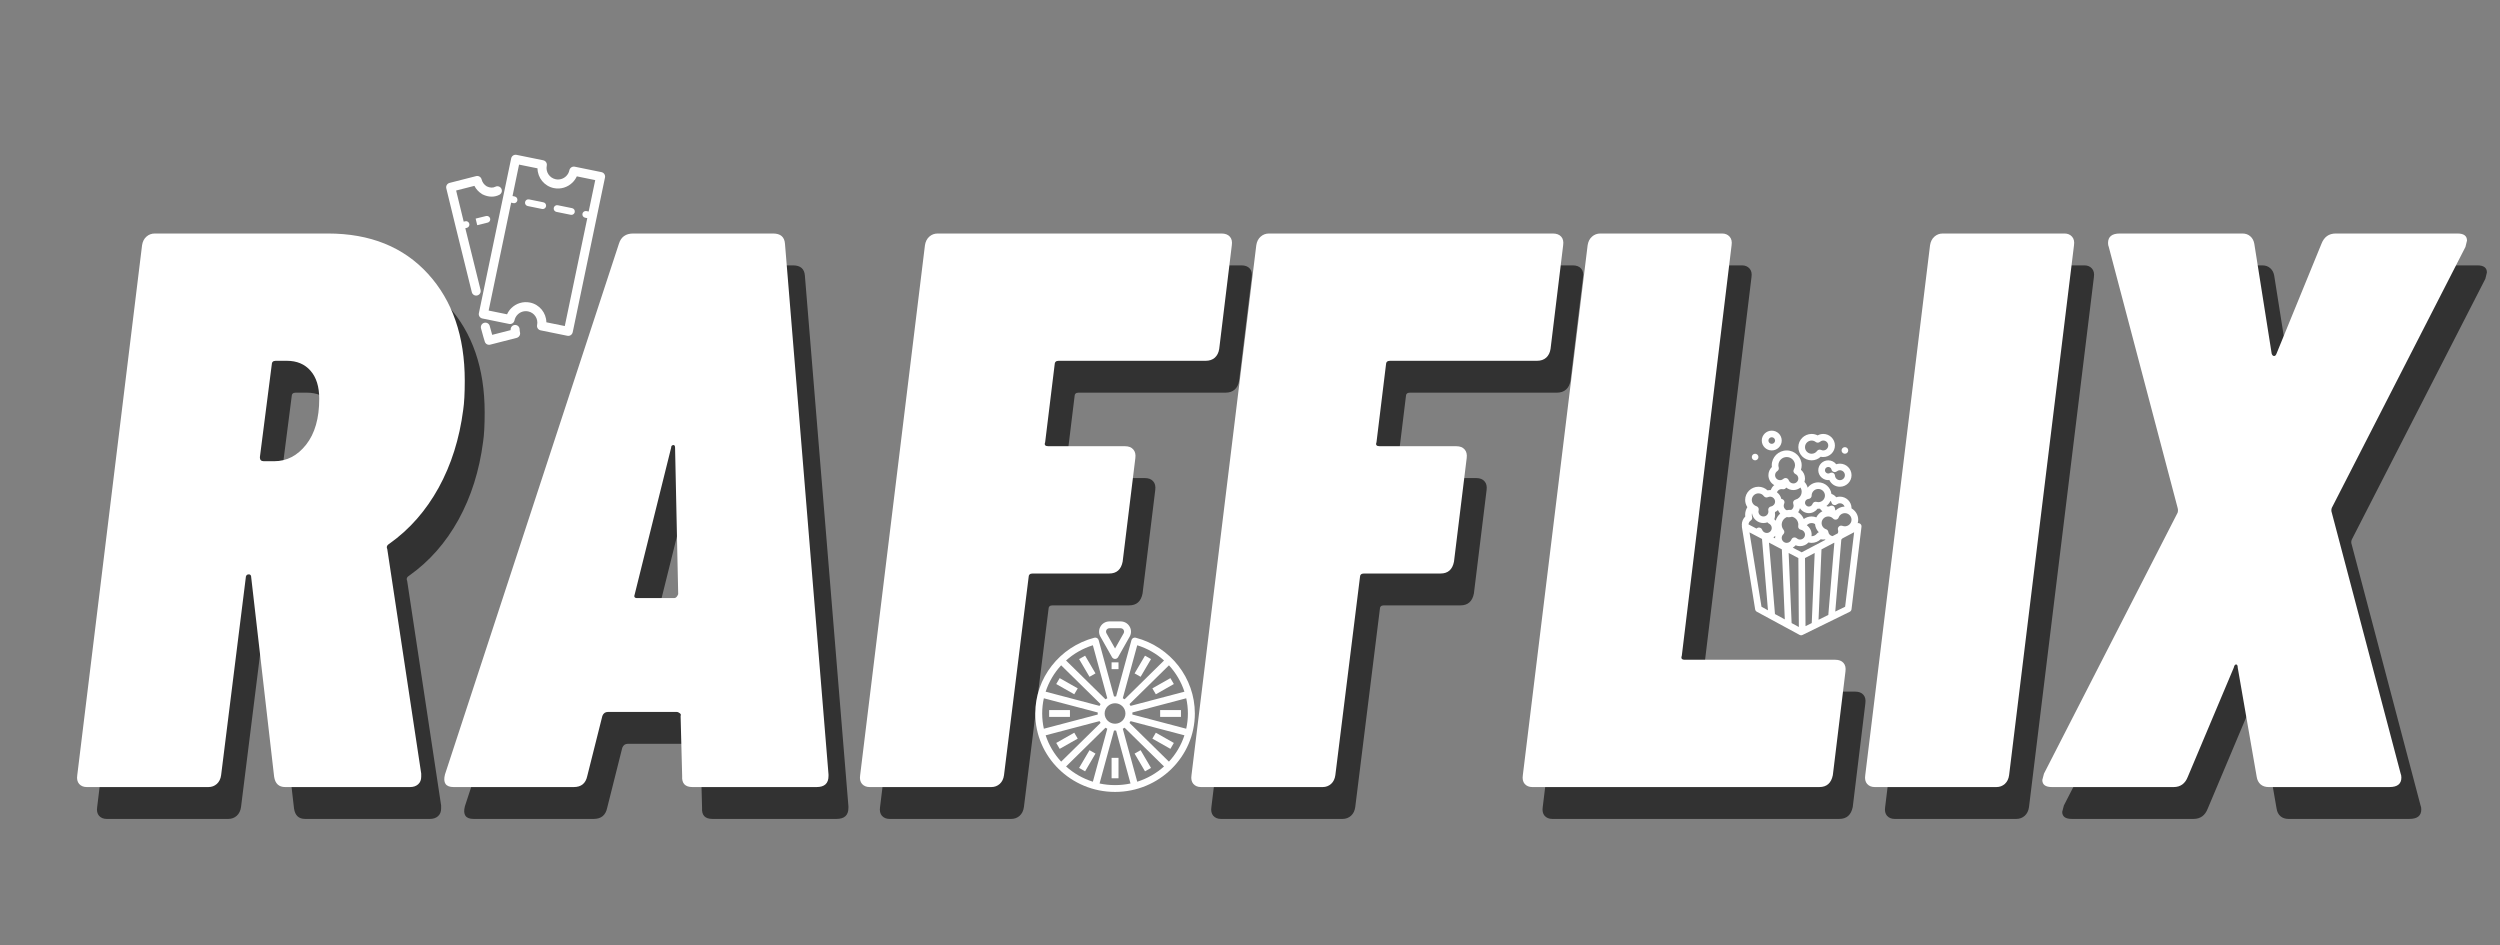 <svg xmlns="http://www.w3.org/2000/svg" xmlns:xlink="http://www.w3.org/1999/xlink" width="500" zoomAndPan="magnify" viewBox="0 0 375 141.75" height="189" preserveAspectRatio="xMidYMid meet" version="1.0"><rect x="0" y="0" width="375" height="141.75" fill="#808080" stroke="none"/><defs><g/><clipPath id="ed325fd42b"><path d="M 261.266 67 L 279.234 67 L 279.234 95.293 L 261.266 95.293 Z M 261.266 67 " clip-rule="nonzero"/></clipPath><clipPath id="1b9d860dd5"><path d="M 264 64.598 L 268 64.598 L 268 68 L 264 68 Z M 264 64.598 " clip-rule="nonzero"/></clipPath><clipPath id="2f3761b900"><path d="M 71 23 L 91 23 L 91 51 L 71 51 Z M 71 23 " clip-rule="nonzero"/></clipPath><clipPath id="5131e7547b"><path d="M 57.906 36.703 L 79.613 14.996 L 100.258 35.645 L 78.555 57.348 Z M 57.906 36.703 " clip-rule="nonzero"/></clipPath><clipPath id="765b0683fe"><path d="M 57.906 36.703 L 79.613 14.996 L 100.258 35.645 L 78.555 57.348 Z M 57.906 36.703 " clip-rule="nonzero"/></clipPath><clipPath id="6de9d709a8"><path d="M 83 30 L 87 30 L 87 33 L 83 33 Z M 83 30 " clip-rule="nonzero"/></clipPath><clipPath id="77ebc27558"><path d="M 57.906 36.703 L 79.613 14.996 L 100.258 35.645 L 78.555 57.348 Z M 57.906 36.703 " clip-rule="nonzero"/></clipPath><clipPath id="fd10ea8316"><path d="M 57.906 36.703 L 79.613 14.996 L 100.258 35.645 L 78.555 57.348 Z M 57.906 36.703 " clip-rule="nonzero"/></clipPath><clipPath id="2fd850c146"><path d="M 78 29 L 82 29 L 82 32 L 78 32 Z M 78 29 " clip-rule="nonzero"/></clipPath><clipPath id="b9f1c39514"><path d="M 57.906 36.703 L 79.613 14.996 L 100.258 35.645 L 78.555 57.348 Z M 57.906 36.703 " clip-rule="nonzero"/></clipPath><clipPath id="97eb06cabc"><path d="M 57.906 36.703 L 79.613 14.996 L 100.258 35.645 L 78.555 57.348 Z M 57.906 36.703 " clip-rule="nonzero"/></clipPath><clipPath id="95a882f579"><path d="M 66 26 L 76 26 L 76 45 L 66 45 Z M 66 26 " clip-rule="nonzero"/></clipPath><clipPath id="f371715be7"><path d="M 57.906 36.703 L 79.613 14.996 L 100.258 35.645 L 78.555 57.348 Z M 57.906 36.703 " clip-rule="nonzero"/></clipPath><clipPath id="930d56b77f"><path d="M 57.906 36.703 L 79.613 14.996 L 100.258 35.645 L 78.555 57.348 Z M 57.906 36.703 " clip-rule="nonzero"/></clipPath><clipPath id="47e1a25dd3"><path d="M 72 48 L 79 48 L 79 52 L 72 52 Z M 72 48 " clip-rule="nonzero"/></clipPath><clipPath id="0d5fe1dcb3"><path d="M 57.906 36.703 L 79.613 14.996 L 100.258 35.645 L 78.555 57.348 Z M 57.906 36.703 " clip-rule="nonzero"/></clipPath><clipPath id="b20558349b"><path d="M 57.906 36.703 L 79.613 14.996 L 100.258 35.645 L 78.555 57.348 Z M 57.906 36.703 " clip-rule="nonzero"/></clipPath><clipPath id="182c323418"><path d="M 71 32 L 74 32 L 74 34 L 71 34 Z M 71 32 " clip-rule="nonzero"/></clipPath><clipPath id="1fad101045"><path d="M 57.906 36.703 L 79.613 14.996 L 100.258 35.645 L 78.555 57.348 Z M 57.906 36.703 " clip-rule="nonzero"/></clipPath><clipPath id="17d119a462"><path d="M 57.906 36.703 L 79.613 14.996 L 100.258 35.645 L 78.555 57.348 Z M 57.906 36.703 " clip-rule="nonzero"/></clipPath><clipPath id="fc7b04ebf2"><path d="M 164 93.211 L 170 93.211 L 170 99 L 164 99 Z M 164 93.211 " clip-rule="nonzero"/></clipPath><clipPath id="b6271d3718"><path d="M 155.277 95 L 179.234 95 L 179.234 118.664 L 155.277 118.664 Z M 155.277 95 " clip-rule="nonzero"/></clipPath><clipPath id="ef2b88caff"><path d="M 162 118 L 165 118 L 165 118.664 L 162 118.664 Z M 162 118 " clip-rule="nonzero"/></clipPath><clipPath id="542ecc87be"><path d="M 170 118 L 172 118 L 172 118.664 L 170 118.664 Z M 170 118 " clip-rule="nonzero"/></clipPath></defs><g fill="#000000" fill-opacity="0.612"><g transform="translate(13.622, 122.837)"><g><path d="M 32.141 0 C 31.191 0 30.641 -0.516 30.484 -1.547 L 27.047 -31.438 C 27.047 -31.75 26.926 -31.906 26.688 -31.906 C 26.375 -31.906 26.219 -31.707 26.219 -31.312 L 22.531 -1.781 C 22.457 -1.227 22.242 -0.789 21.891 -0.469 C 21.535 -0.156 21.117 0 20.641 0 L 2.375 0 C 1.895 0 1.516 -0.156 1.234 -0.469 C 0.961 -0.789 0.867 -1.227 0.953 -1.781 L 10.672 -81.266 C 10.754 -81.816 10.973 -82.25 11.328 -82.562 C 11.68 -82.875 12.098 -83.031 12.578 -83.031 L 38.547 -83.031 C 44.879 -83.031 49.883 -81.016 53.562 -76.984 C 57.238 -72.953 59.078 -67.613 59.078 -60.969 C 59.078 -59.07 59 -57.609 58.844 -56.578 C 58.281 -52.234 57.051 -48.336 55.156 -44.891 C 53.258 -41.453 50.812 -38.664 47.812 -36.531 C 47.414 -36.301 47.297 -36.023 47.453 -35.703 L 52.547 -2.016 L 52.547 -1.547 C 52.547 -1.066 52.391 -0.688 52.078 -0.406 C 51.766 -0.133 51.367 0 50.891 0 Z M 30.719 -63.938 C 30.32 -63.938 30.125 -63.738 30.125 -63.344 L 28.344 -49.469 C 28.344 -49.07 28.539 -48.875 28.938 -48.875 L 30.484 -48.875 C 32.379 -48.875 33.977 -49.703 35.281 -51.359 C 36.594 -53.023 37.25 -55.32 37.25 -58.25 C 37.25 -60.062 36.812 -61.461 35.938 -62.453 C 35.07 -63.441 33.891 -63.938 32.391 -63.938 Z M 30.719 -63.938 "/></g></g></g><g fill="#000000" fill-opacity="0.612"><g transform="translate(69.966, 122.837)"><g><path d="M 36.891 0 C 35.785 0 35.27 -0.551 35.344 -1.656 L 35.109 -10.672 C 35.191 -10.828 35.148 -10.961 34.984 -11.078 C 34.828 -11.203 34.672 -11.266 34.516 -11.266 L 24.203 -11.266 C 23.805 -11.266 23.531 -11.066 23.375 -10.672 L 21.109 -1.656 C 20.879 -0.551 20.207 0 19.094 0 L 1.062 0 C -0.125 0 -0.555 -0.629 -0.234 -1.891 L 25.859 -81.5 C 26.172 -82.52 26.883 -83.031 28 -83.031 L 48.984 -83.031 C 50.098 -83.031 50.691 -82.52 50.766 -81.5 L 57.297 -1.891 L 57.297 -1.656 C 57.297 -0.551 56.703 0 55.516 0 Z M 28.234 -28.938 C 28.078 -28.539 28.195 -28.344 28.594 -28.344 L 34.156 -28.344 C 34.395 -28.344 34.594 -28.539 34.75 -28.938 L 34.281 -50.891 C 34.281 -51.203 34.18 -51.336 33.984 -51.297 C 33.785 -51.266 33.688 -51.129 33.688 -50.891 Z M 28.234 -28.938 "/></g></g></g><g fill="#000000" fill-opacity="0.612"><g transform="translate(131.055, 122.837)"><g><path d="M 54.812 -65.719 C 54.727 -65.164 54.508 -64.727 54.156 -64.406 C 53.801 -64.094 53.344 -63.938 52.781 -63.938 L 30.719 -63.938 C 30.32 -63.938 30.125 -63.738 30.125 -63.344 L 28.703 -51.719 C 28.547 -51.32 28.707 -51.125 29.188 -51.125 L 40.688 -51.125 C 41.238 -51.125 41.648 -50.961 41.922 -50.641 C 42.203 -50.328 42.305 -49.895 42.234 -49.344 L 40.328 -33.812 C 40.098 -32.625 39.426 -32.031 38.312 -32.031 L 26.812 -32.031 C 26.414 -32.031 26.219 -31.832 26.219 -31.438 L 22.531 -1.781 C 22.457 -1.227 22.242 -0.789 21.891 -0.469 C 21.535 -0.156 21.117 0 20.641 0 L 2.375 0 C 1.895 0 1.516 -0.156 1.234 -0.469 C 0.961 -0.789 0.867 -1.227 0.953 -1.781 L 10.672 -81.266 C 10.754 -81.816 10.973 -82.25 11.328 -82.562 C 11.68 -82.875 12.098 -83.031 12.578 -83.031 L 55.156 -83.031 C 55.707 -83.031 56.125 -82.875 56.406 -82.562 C 56.688 -82.25 56.785 -81.816 56.703 -81.266 Z M 54.812 -65.719 "/></g></g></g><g fill="#000000" fill-opacity="0.612"><g transform="translate(180.756, 122.837)"><g><path d="M 54.812 -65.719 C 54.727 -65.164 54.508 -64.727 54.156 -64.406 C 53.801 -64.094 53.344 -63.938 52.781 -63.938 L 30.719 -63.938 C 30.32 -63.938 30.125 -63.738 30.125 -63.344 L 28.703 -51.719 C 28.547 -51.32 28.707 -51.125 29.188 -51.125 L 40.688 -51.125 C 41.238 -51.125 41.648 -50.961 41.922 -50.641 C 42.203 -50.328 42.305 -49.895 42.234 -49.344 L 40.328 -33.812 C 40.098 -32.625 39.426 -32.031 38.312 -32.031 L 26.812 -32.031 C 26.414 -32.031 26.219 -31.832 26.219 -31.438 L 22.531 -1.781 C 22.457 -1.227 22.242 -0.789 21.891 -0.469 C 21.535 -0.156 21.117 0 20.641 0 L 2.375 0 C 1.895 0 1.516 -0.156 1.234 -0.469 C 0.961 -0.789 0.867 -1.227 0.953 -1.781 L 10.672 -81.266 C 10.754 -81.816 10.973 -82.25 11.328 -82.562 C 11.68 -82.875 12.098 -83.031 12.578 -83.031 L 55.156 -83.031 C 55.707 -83.031 56.125 -82.875 56.406 -82.562 C 56.688 -82.25 56.785 -81.816 56.703 -81.266 Z M 54.812 -65.719 "/></g></g></g><g fill="#000000" fill-opacity="0.612"><g transform="translate(230.457, 122.837)"><g><path d="M 2.375 0 C 1.895 0 1.516 -0.156 1.234 -0.469 C 0.961 -0.789 0.867 -1.227 0.953 -1.781 L 10.672 -81.266 C 10.754 -81.816 10.973 -82.25 11.328 -82.562 C 11.68 -82.875 12.098 -83.031 12.578 -83.031 L 30.844 -83.031 C 31.312 -83.031 31.688 -82.875 31.969 -82.562 C 32.25 -82.25 32.348 -81.816 32.266 -81.266 L 24.797 -19.688 C 24.641 -19.289 24.797 -19.094 25.266 -19.094 L 47.812 -19.094 C 48.363 -19.094 48.773 -18.938 49.047 -18.625 C 49.328 -18.312 49.426 -17.875 49.344 -17.312 L 47.453 -1.781 C 47.211 -0.594 46.539 0 45.438 0 Z M 2.375 0 "/></g></g></g><g fill="#000000" fill-opacity="0.612"><g transform="translate(281.819, 122.837)"><g><path d="M 2.375 0 C 1.895 0 1.516 -0.156 1.234 -0.469 C 0.961 -0.789 0.867 -1.227 0.953 -1.781 L 10.672 -81.266 C 10.754 -81.816 10.973 -82.25 11.328 -82.562 C 11.68 -82.875 12.098 -83.031 12.578 -83.031 L 30.844 -83.031 C 31.312 -83.031 31.688 -82.875 31.969 -82.562 C 32.25 -82.25 32.348 -81.816 32.266 -81.266 L 22.531 -1.781 C 22.457 -1.227 22.242 -0.789 21.891 -0.469 C 21.535 -0.156 21.117 0 20.641 0 Z M 2.375 0 "/></g></g></g><g fill="#000000" fill-opacity="0.612"><g transform="translate(309.458, 122.837)"><g><path d="M 1.312 0 C 0.352 0 -0.125 -0.352 -0.125 -1.062 L 0.125 -2.016 L 20.172 -41.156 C 20.242 -41.395 20.242 -41.633 20.172 -41.875 L 9.844 -81.016 C 9.77 -81.18 9.734 -81.379 9.734 -81.609 C 9.734 -82.555 10.32 -83.031 11.5 -83.031 L 29.891 -83.031 C 30.367 -83.031 30.766 -82.891 31.078 -82.609 C 31.391 -82.336 31.586 -81.969 31.672 -81.5 L 34.281 -65 C 34.363 -64.77 34.484 -64.656 34.641 -64.656 C 34.797 -64.656 34.914 -64.77 35 -65 L 41.75 -81.5 C 42.145 -82.52 42.859 -83.031 43.891 -83.031 L 62.156 -83.031 C 63.102 -83.031 63.578 -82.676 63.578 -81.969 L 63.344 -81.016 L 43.297 -41.875 C 43.211 -41.633 43.211 -41.395 43.297 -41.156 L 53.625 -2.016 C 53.695 -1.859 53.734 -1.66 53.734 -1.422 C 53.734 -0.473 53.141 0 51.953 0 L 33.812 0 C 33.332 0 32.93 -0.133 32.609 -0.406 C 32.297 -0.688 32.102 -1.066 32.031 -1.547 L 29.188 -17.906 C 29.188 -18.227 29.102 -18.391 28.938 -18.391 C 28.781 -18.391 28.664 -18.227 28.594 -17.906 L 21.703 -1.547 C 21.305 -0.516 20.598 0 19.578 0 Z M 1.312 0 "/></g></g></g><g fill="#ffffff" fill-opacity="1"><g transform="translate(10.636, 118.058)"><g><path d="M 32.141 0 C 31.191 0 30.641 -0.516 30.484 -1.547 L 27.047 -31.438 C 27.047 -31.75 26.926 -31.906 26.688 -31.906 C 26.375 -31.906 26.219 -31.707 26.219 -31.312 L 22.531 -1.781 C 22.457 -1.227 22.242 -0.789 21.891 -0.469 C 21.535 -0.156 21.117 0 20.641 0 L 2.375 0 C 1.895 0 1.516 -0.156 1.234 -0.469 C 0.961 -0.789 0.867 -1.227 0.953 -1.781 L 10.672 -81.266 C 10.754 -81.816 10.973 -82.25 11.328 -82.562 C 11.68 -82.875 12.098 -83.031 12.578 -83.031 L 38.547 -83.031 C 44.879 -83.031 49.883 -81.016 53.562 -76.984 C 57.238 -72.953 59.078 -67.613 59.078 -60.969 C 59.078 -59.07 59 -57.609 58.844 -56.578 C 58.281 -52.234 57.051 -48.336 55.156 -44.891 C 53.258 -41.453 50.812 -38.664 47.812 -36.531 C 47.414 -36.301 47.297 -36.023 47.453 -35.703 L 52.547 -2.016 L 52.547 -1.547 C 52.547 -1.066 52.391 -0.688 52.078 -0.406 C 51.766 -0.133 51.367 0 50.891 0 Z M 30.719 -63.938 C 30.32 -63.938 30.125 -63.738 30.125 -63.344 L 28.344 -49.469 C 28.344 -49.07 28.539 -48.875 28.938 -48.875 L 30.484 -48.875 C 32.379 -48.875 33.977 -49.703 35.281 -51.359 C 36.594 -53.023 37.25 -55.32 37.25 -58.25 C 37.25 -60.062 36.812 -61.461 35.938 -62.453 C 35.07 -63.441 33.891 -63.938 32.391 -63.938 Z M 30.719 -63.938 "/></g></g></g><g fill="#ffffff" fill-opacity="1"><g transform="translate(66.98, 118.058)"><g><path d="M 36.891 0 C 35.785 0 35.27 -0.551 35.344 -1.656 L 35.109 -10.672 C 35.191 -10.828 35.148 -10.961 34.984 -11.078 C 34.828 -11.203 34.672 -11.266 34.516 -11.266 L 24.203 -11.266 C 23.805 -11.266 23.531 -11.066 23.375 -10.672 L 21.109 -1.656 C 20.879 -0.551 20.207 0 19.094 0 L 1.062 0 C -0.125 0 -0.555 -0.629 -0.234 -1.891 L 25.859 -81.5 C 26.172 -82.52 26.883 -83.031 28 -83.031 L 48.984 -83.031 C 50.098 -83.031 50.691 -82.52 50.766 -81.5 L 57.297 -1.891 L 57.297 -1.656 C 57.297 -0.551 56.703 0 55.516 0 Z M 28.234 -28.938 C 28.078 -28.539 28.195 -28.344 28.594 -28.344 L 34.156 -28.344 C 34.395 -28.344 34.594 -28.539 34.75 -28.938 L 34.281 -50.891 C 34.281 -51.203 34.18 -51.336 33.984 -51.297 C 33.785 -51.266 33.688 -51.129 33.688 -50.891 Z M 28.234 -28.938 "/></g></g></g><g fill="#ffffff" fill-opacity="1"><g transform="translate(128.069, 118.058)"><g><path d="M 54.812 -65.719 C 54.727 -65.164 54.508 -64.727 54.156 -64.406 C 53.801 -64.094 53.344 -63.938 52.781 -63.938 L 30.719 -63.938 C 30.32 -63.938 30.125 -63.738 30.125 -63.344 L 28.703 -51.719 C 28.547 -51.32 28.707 -51.125 29.188 -51.125 L 40.688 -51.125 C 41.238 -51.125 41.648 -50.961 41.922 -50.641 C 42.203 -50.328 42.305 -49.895 42.234 -49.344 L 40.328 -33.812 C 40.098 -32.625 39.426 -32.031 38.312 -32.031 L 26.812 -32.031 C 26.414 -32.031 26.219 -31.832 26.219 -31.438 L 22.531 -1.781 C 22.457 -1.227 22.242 -0.789 21.891 -0.469 C 21.535 -0.156 21.117 0 20.641 0 L 2.375 0 C 1.895 0 1.516 -0.156 1.234 -0.469 C 0.961 -0.789 0.867 -1.227 0.953 -1.781 L 10.672 -81.266 C 10.754 -81.816 10.973 -82.25 11.328 -82.562 C 11.68 -82.875 12.098 -83.031 12.578 -83.031 L 55.156 -83.031 C 55.707 -83.031 56.125 -82.875 56.406 -82.562 C 56.688 -82.25 56.785 -81.816 56.703 -81.266 Z M 54.812 -65.719 "/></g></g></g><g fill="#ffffff" fill-opacity="1"><g transform="translate(177.77, 118.058)"><g><path d="M 54.812 -65.719 C 54.727 -65.164 54.508 -64.727 54.156 -64.406 C 53.801 -64.094 53.344 -63.938 52.781 -63.938 L 30.719 -63.938 C 30.32 -63.938 30.125 -63.738 30.125 -63.344 L 28.703 -51.719 C 28.547 -51.32 28.707 -51.125 29.188 -51.125 L 40.688 -51.125 C 41.238 -51.125 41.648 -50.961 41.922 -50.641 C 42.203 -50.328 42.305 -49.895 42.234 -49.344 L 40.328 -33.812 C 40.098 -32.625 39.426 -32.031 38.312 -32.031 L 26.812 -32.031 C 26.414 -32.031 26.219 -31.832 26.219 -31.438 L 22.531 -1.781 C 22.457 -1.227 22.242 -0.789 21.891 -0.469 C 21.535 -0.156 21.117 0 20.641 0 L 2.375 0 C 1.895 0 1.516 -0.156 1.234 -0.469 C 0.961 -0.789 0.867 -1.227 0.953 -1.781 L 10.672 -81.266 C 10.754 -81.816 10.973 -82.25 11.328 -82.562 C 11.68 -82.875 12.098 -83.031 12.578 -83.031 L 55.156 -83.031 C 55.707 -83.031 56.125 -82.875 56.406 -82.562 C 56.688 -82.25 56.785 -81.816 56.703 -81.266 Z M 54.812 -65.719 "/></g></g></g><g fill="#ffffff" fill-opacity="1"><g transform="translate(227.472, 118.058)"><g><path d="M 2.375 0 C 1.895 0 1.516 -0.156 1.234 -0.469 C 0.961 -0.789 0.867 -1.227 0.953 -1.781 L 10.672 -81.266 C 10.754 -81.816 10.973 -82.25 11.328 -82.562 C 11.68 -82.875 12.098 -83.031 12.578 -83.031 L 30.844 -83.031 C 31.312 -83.031 31.688 -82.875 31.969 -82.562 C 32.25 -82.25 32.348 -81.816 32.266 -81.266 L 24.797 -19.688 C 24.641 -19.289 24.797 -19.094 25.266 -19.094 L 47.812 -19.094 C 48.363 -19.094 48.773 -18.938 49.047 -18.625 C 49.328 -18.312 49.426 -17.875 49.344 -17.312 L 47.453 -1.781 C 47.211 -0.594 46.539 0 45.438 0 Z M 2.375 0 "/></g></g></g><g fill="#ffffff" fill-opacity="1"><g transform="translate(278.834, 118.058)"><g><path d="M 2.375 0 C 1.895 0 1.516 -0.156 1.234 -0.469 C 0.961 -0.789 0.867 -1.227 0.953 -1.781 L 10.672 -81.266 C 10.754 -81.816 10.973 -82.25 11.328 -82.562 C 11.68 -82.875 12.098 -83.031 12.578 -83.031 L 30.844 -83.031 C 31.312 -83.031 31.688 -82.875 31.969 -82.562 C 32.25 -82.25 32.348 -81.816 32.266 -81.266 L 22.531 -1.781 C 22.457 -1.227 22.242 -0.789 21.891 -0.469 C 21.535 -0.156 21.117 0 20.641 0 Z M 2.375 0 "/></g></g></g><g fill="#ffffff" fill-opacity="1"><g transform="translate(306.472, 118.058)"><g><path d="M 1.312 0 C 0.352 0 -0.125 -0.352 -0.125 -1.062 L 0.125 -2.016 L 20.172 -41.156 C 20.242 -41.395 20.242 -41.633 20.172 -41.875 L 9.844 -81.016 C 9.77 -81.18 9.734 -81.379 9.734 -81.609 C 9.734 -82.555 10.32 -83.031 11.5 -83.031 L 29.891 -83.031 C 30.367 -83.031 30.766 -82.891 31.078 -82.609 C 31.391 -82.336 31.586 -81.969 31.672 -81.5 L 34.281 -65 C 34.363 -64.77 34.484 -64.656 34.641 -64.656 C 34.797 -64.656 34.914 -64.77 35 -65 L 41.75 -81.5 C 42.145 -82.52 42.859 -83.031 43.891 -83.031 L 62.156 -83.031 C 63.102 -83.031 63.578 -82.676 63.578 -81.969 L 63.344 -81.016 L 43.297 -41.875 C 43.211 -41.633 43.211 -41.395 43.297 -41.156 L 53.625 -2.016 C 53.695 -1.859 53.734 -1.66 53.734 -1.422 C 53.734 -0.473 53.141 0 51.953 0 L 33.812 0 C 33.332 0 32.93 -0.133 32.609 -0.406 C 32.297 -0.688 32.102 -1.066 32.031 -1.547 L 29.188 -17.906 C 29.188 -18.227 29.102 -18.391 28.938 -18.391 C 28.781 -18.391 28.664 -18.227 28.594 -17.906 L 21.703 -1.547 C 21.305 -0.516 20.598 0 19.578 0 Z M 1.312 0 "/></g></g></g><g clip-path="url(#ed325fd42b)"><path fill="#ffffff" d="M 276.77 91.008 L 275.289 91.734 L 276.195 80.941 C 276.254 80.883 276.312 80.82 276.367 80.758 L 278.121 79.832 Z M 274.246 92.242 L 272.781 92.965 L 273.223 82.406 L 275.102 81.418 C 275.121 81.418 275.137 81.414 275.152 81.414 Z M 271.762 93.461 L 270.828 93.922 L 270.75 83.707 L 272.203 82.945 Z M 270.25 82.848 L 268.918 82.148 C 269.074 82.051 269.223 81.938 269.344 81.793 C 269.551 81.879 269.773 81.926 270 81.926 C 270.504 81.926 270.953 81.711 271.273 81.367 C 271.426 81.406 271.586 81.43 271.746 81.43 C 272.25 81.43 272.738 81.23 273.105 80.891 C 273.316 80.938 273.535 80.941 273.75 80.91 C 273.77 80.934 273.797 80.953 273.82 80.973 Z M 268.742 93.461 L 268.297 82.945 L 269.754 83.711 L 269.828 94.051 Z M 267.258 80.688 C 267.258 80.484 267.344 80.293 267.492 80.148 C 267.684 79.973 267.703 79.68 267.539 79.477 C 267.414 79.32 267.258 79.059 267.258 78.707 C 267.258 78.191 267.574 77.75 268.027 77.562 C 268.117 77.578 268.207 77.59 268.297 77.59 C 268.473 77.59 268.641 77.555 268.805 77.508 C 269.348 77.641 269.75 78.125 269.75 78.707 C 269.75 78.773 269.738 78.836 269.73 78.898 C 269.688 79.164 269.867 79.414 270.137 79.465 C 270.488 79.527 270.75 79.832 270.75 80.191 C 270.75 80.602 270.414 80.934 270 80.934 C 269.77 80.934 269.605 80.828 269.508 80.742 C 269.383 80.633 269.211 80.59 269.051 80.629 C 268.895 80.672 268.762 80.785 268.707 80.941 C 268.598 81.23 268.316 81.43 268.008 81.43 C 267.594 81.43 267.258 81.098 267.258 80.688 Z M 266.246 92.109 L 265.344 81.391 L 267.277 82.406 L 267.719 92.906 Z M 264.223 91.012 L 262.422 79.855 L 264.301 80.84 L 265.195 91.543 Z M 262.609 78.082 C 262.785 77.969 262.871 77.758 262.82 77.555 C 262.793 77.445 262.77 77.332 262.77 77.223 C 262.77 77.137 262.781 77.055 262.797 76.977 C 262.918 77.812 263.641 78.457 264.516 78.457 C 264.727 78.457 264.934 78.414 265.121 78.348 C 265.172 78.422 265.234 78.488 265.32 78.527 C 265.59 78.648 265.762 78.914 265.762 79.199 C 265.762 79.609 265.426 79.945 265.016 79.945 C 264.703 79.945 264.422 79.75 264.316 79.457 C 264.258 79.301 264.129 79.188 263.965 79.148 C 263.805 79.105 263.637 79.148 263.512 79.258 C 263.504 79.27 263.488 79.277 263.477 79.289 L 262.277 78.66 C 262.293 78.426 262.41 78.215 262.609 78.082 Z M 263.766 74.004 C 264.09 74.004 264.383 74.152 264.574 74.418 C 264.715 74.609 264.977 74.676 265.191 74.574 C 265.711 74.328 266.262 74.727 266.262 75.242 C 266.262 75.602 266 75.906 265.645 75.969 C 265.508 75.992 265.391 76.066 265.316 76.184 C 265.238 76.293 265.215 76.434 265.242 76.562 C 265.258 76.625 265.262 76.676 265.262 76.727 C 265.262 77.137 264.93 77.469 264.516 77.469 C 264.102 77.469 263.766 77.137 263.766 76.727 C 263.766 76.672 263.777 76.609 263.797 76.535 C 263.867 76.277 263.723 76.012 263.469 75.93 C 263.051 75.801 262.77 75.422 262.77 74.992 C 262.77 74.449 263.219 74.004 263.766 74.004 Z M 266.602 70.66 C 266.781 70.539 266.867 70.324 266.809 70.117 C 266.773 69.992 266.758 69.891 266.758 69.793 C 266.758 69.113 267.32 68.555 268.008 68.555 C 268.695 68.555 269.254 69.113 269.254 69.793 C 269.254 70 269.195 70.207 269.082 70.402 C 269.012 70.523 268.996 70.668 269.043 70.801 C 269.086 70.934 269.184 71.043 269.309 71.102 C 269.578 71.219 269.75 71.484 269.75 71.773 C 269.75 72.184 269.418 72.516 269.004 72.516 C 268.695 72.516 268.414 72.32 268.305 72.027 C 268.246 71.875 268.117 71.758 267.957 71.719 C 267.918 71.707 267.879 71.703 267.836 71.703 C 267.715 71.703 267.598 71.746 267.504 71.828 C 267.406 71.918 267.238 72.023 267.008 72.023 C 266.598 72.023 266.262 71.691 266.262 71.281 C 266.262 71.027 266.387 70.797 266.602 70.66 Z M 266.152 77.891 C 266.223 77.672 266.262 77.449 266.262 77.223 C 266.262 77.125 266.25 77.031 266.238 76.945 C 266.246 76.895 266.258 76.852 266.258 76.805 C 266.422 76.73 266.566 76.629 266.691 76.512 C 266.773 76.703 266.883 76.883 267.031 77.039 C 266.711 77.32 266.473 77.688 266.355 78.105 C 266.293 78.031 266.227 77.957 266.152 77.891 Z M 266.27 80.758 L 266.008 80.621 C 266.113 80.547 266.207 80.465 266.293 80.371 C 266.273 80.473 266.262 80.578 266.262 80.688 C 266.262 80.711 266.266 80.734 266.27 80.758 Z M 270.25 73.754 C 270.25 74.086 270.121 74.395 269.879 74.633 C 269.73 74.781 269.551 74.883 269.336 74.941 C 269.199 74.977 269.082 75.066 269.02 75.195 C 268.953 75.316 268.945 75.465 268.996 75.598 C 269.102 75.867 269.031 76.176 268.824 76.383 C 268.773 76.434 268.715 76.461 268.652 76.492 C 268.605 76.488 268.555 76.477 268.504 76.477 C 268.332 76.477 268.172 76.5 268.012 76.535 C 267.922 76.5 267.84 76.449 267.77 76.379 C 267.551 76.164 267.492 75.828 267.625 75.543 C 267.695 75.391 267.684 75.219 267.598 75.074 C 267.516 74.938 267.367 74.855 267.207 74.844 C 267.109 74.438 266.871 74.086 266.543 73.848 C 266.582 73.75 266.637 73.656 266.711 73.582 C 266.891 73.402 267.148 73.328 267.402 73.379 C 267.613 73.426 267.824 73.324 267.93 73.141 C 267.93 73.141 267.934 73.137 267.934 73.137 C 268.23 73.371 268.609 73.508 269.004 73.508 C 269.41 73.508 269.777 73.363 270.074 73.133 C 270.184 73.32 270.25 73.531 270.25 73.754 Z M 271.02 78.789 C 271.199 78.59 271.457 78.457 271.746 78.457 C 271.953 78.457 272.129 78.527 272.254 78.605 C 272.293 79.078 272.496 79.512 272.824 79.84 C 272.719 79.871 272.625 79.93 272.555 80.023 C 272.355 80.293 272.039 80.438 271.723 80.43 C 271.734 80.352 271.746 80.273 271.746 80.191 C 271.746 79.617 271.461 79.105 271.02 78.789 Z M 271.332 76.973 C 271.852 76.973 272.328 76.719 272.617 76.309 C 272.746 76.316 272.867 76.312 272.992 76.297 C 273.09 76.449 273.219 76.582 273.363 76.688 C 272.965 76.883 272.645 77.207 272.449 77.605 C 272.223 77.516 271.988 77.469 271.746 77.469 C 271.309 77.469 270.902 77.609 270.57 77.848 C 270.395 77.434 270.102 77.082 269.727 76.836 C 269.855 76.652 269.945 76.445 269.992 76.227 C 270.27 76.672 270.766 76.973 271.332 76.973 Z M 271.285 74.836 C 271.547 74.816 271.75 74.602 271.75 74.34 C 271.75 74.332 271.746 74.324 271.746 74.312 C 271.758 73.777 272.199 73.344 272.742 73.344 C 273.293 73.344 273.742 73.789 273.742 74.332 C 273.742 74.879 273.293 75.324 272.742 75.324 C 272.668 75.324 272.582 75.309 272.48 75.281 C 272.227 75.211 271.961 75.348 271.875 75.594 C 271.793 75.828 271.574 75.984 271.332 75.984 C 271.012 75.984 270.75 75.723 270.75 75.406 C 270.75 75.109 270.984 74.859 271.285 74.836 Z M 274.57 75.125 C 274.645 75.195 274.703 75.281 274.727 75.383 C 274.766 75.551 274.891 75.684 275.055 75.738 C 275.219 75.793 275.398 75.762 275.531 75.648 C 275.66 75.543 275.816 75.488 275.984 75.488 C 276.312 75.488 276.586 75.695 276.688 75.988 C 276.168 76 275.691 76.223 275.336 76.578 C 275.289 76.488 275.254 76.395 275.246 76.293 C 275.23 76.125 275.129 75.973 274.977 75.895 C 274.824 75.816 274.641 75.824 274.492 75.91 C 274.438 75.941 274.348 75.984 274.238 75.984 C 274.137 75.984 274.043 75.949 273.965 75.895 C 274.223 75.691 274.438 75.434 274.57 75.125 Z M 277.73 77.965 C 277.73 78.633 277.02 79.145 276.363 78.879 C 276.184 78.809 275.98 78.844 275.84 78.973 C 275.699 79.102 275.645 79.301 275.699 79.484 C 275.727 79.566 275.734 79.633 275.734 79.695 C 275.734 79.805 275.711 79.91 275.668 80 L 274.879 80.418 C 274.559 80.367 274.293 80.121 274.25 79.793 C 274.227 79.605 274.098 79.449 273.918 79.391 C 273.512 79.25 273.242 78.879 273.242 78.457 C 273.242 77.914 273.691 77.469 274.238 77.469 C 274.516 77.469 274.777 77.582 274.969 77.789 C 275.086 77.914 275.262 77.973 275.434 77.938 C 275.602 77.902 275.742 77.785 275.801 77.621 C 275.945 77.234 276.32 76.973 276.734 76.973 C 277.281 76.973 277.73 77.418 277.73 77.965 Z M 277.73 76.258 C 277.73 76.246 277.73 76.242 277.73 76.23 C 277.73 75.273 276.949 74.496 275.984 74.496 C 275.793 74.496 275.609 74.527 275.43 74.59 C 275.25 74.352 274.996 74.184 274.715 74.086 C 274.59 73.113 273.758 72.352 272.742 72.352 C 272.09 72.352 271.516 72.668 271.152 73.152 C 271.062 72.828 270.898 72.527 270.664 72.277 C 270.715 72.113 270.75 71.949 270.75 71.773 C 270.75 71.266 270.52 70.789 270.141 70.465 C 270.215 70.246 270.25 70.023 270.25 69.793 C 270.25 68.566 269.242 67.566 268.008 67.566 C 266.77 67.566 265.762 68.566 265.762 69.793 C 265.762 69.879 265.77 69.961 265.781 70.051 C 265.453 70.371 265.262 70.812 265.262 71.281 C 265.262 71.918 265.621 72.473 266.141 72.773 C 266.094 72.809 266.047 72.84 266.008 72.879 C 265.828 73.059 265.695 73.281 265.605 73.516 C 265.574 73.516 265.547 73.508 265.512 73.508 C 265.383 73.508 265.254 73.523 265.129 73.551 C 264.762 73.211 264.277 73.012 263.766 73.012 C 262.668 73.012 261.773 73.898 261.773 74.992 C 261.773 75.387 261.895 75.758 262.102 76.07 C 261.887 76.414 261.773 76.809 261.773 77.223 C 261.773 77.309 261.781 77.398 261.789 77.477 C 261.461 77.801 261.273 78.238 261.273 78.707 C 261.273 78.754 261.285 78.801 261.289 78.848 C 261.277 78.906 261.27 78.969 261.281 79.031 L 263.273 91.41 C 263.301 91.562 263.395 91.691 263.531 91.766 L 269.93 95.23 C 270.004 95.27 270.086 95.293 270.168 95.293 C 270.242 95.293 270.32 95.273 270.391 95.238 L 277.453 91.773 C 277.605 91.699 277.707 91.555 277.727 91.391 L 279.223 79.012 C 279.246 78.828 279.164 78.648 279.012 78.547 C 278.902 78.473 278.777 78.449 278.656 78.469 C 278.699 78.305 278.73 78.137 278.73 77.965 C 278.73 77.23 278.324 76.602 277.73 76.258 " fill-opacity="1" fill-rule="nonzero"/></g><path fill="#ffffff" d="M 276.734 71.281 C 276.734 71.691 276.398 72.023 275.984 72.023 C 275.598 72.023 275.281 71.73 275.246 71.344 C 275.23 71.172 275.129 71.02 274.977 70.941 C 274.906 70.906 274.828 70.891 274.75 70.891 C 274.66 70.891 274.57 70.914 274.492 70.957 C 274.156 71.16 273.742 70.898 273.742 70.535 C 273.742 70.266 273.965 70.043 274.238 70.043 C 274.473 70.043 274.672 70.199 274.723 70.426 C 274.762 70.594 274.883 70.727 275.047 70.785 C 275.211 70.84 275.387 70.809 275.523 70.703 C 275.617 70.629 275.773 70.535 275.984 70.535 C 276.398 70.535 276.734 70.871 276.734 71.281 Z M 275.434 69.637 C 275.156 69.277 274.723 69.051 274.238 69.051 C 273.414 69.051 272.742 69.719 272.742 70.535 C 272.742 71.41 273.531 72.109 274.406 72.012 C 274.684 72.609 275.285 73.012 275.984 73.012 C 276.949 73.012 277.73 72.234 277.73 71.281 C 277.73 70.324 276.949 69.547 275.984 69.547 C 275.793 69.547 275.609 69.578 275.434 69.637 " fill-opacity="1" fill-rule="nonzero"/><path fill="#ffffff" d="M 273.172 67.492 C 272.953 67.387 272.695 67.453 272.555 67.648 C 272.363 67.91 272.066 68.062 271.746 68.062 C 271.199 68.062 270.75 67.617 270.75 67.07 C 270.75 66.527 271.199 66.082 271.746 66.082 C 272.02 66.082 272.23 66.195 272.355 66.297 C 272.547 66.441 272.816 66.434 272.996 66.273 C 273.094 66.188 273.262 66.082 273.492 66.082 C 273.906 66.082 274.238 66.414 274.238 66.824 C 274.238 67.34 273.691 67.738 273.172 67.492 Z M 273.492 65.09 C 273.195 65.09 272.906 65.168 272.648 65.309 C 272.371 65.168 272.062 65.09 271.746 65.09 C 270.645 65.09 269.75 65.98 269.75 67.07 C 269.75 68.164 270.645 69.051 271.746 69.051 C 272.254 69.051 272.742 68.855 273.109 68.512 C 273.234 68.543 273.363 68.555 273.492 68.555 C 274.453 68.555 275.238 67.777 275.238 66.824 C 275.238 65.867 274.453 65.09 273.492 65.09 " fill-opacity="1" fill-rule="nonzero"/><path fill="#ffffff" d="M 262.77 68.555 C 262.77 68.828 262.992 69.051 263.27 69.051 C 263.543 69.051 263.766 68.828 263.766 68.555 C 263.766 68.285 263.543 68.062 263.27 68.062 C 262.992 68.062 262.77 68.285 262.77 68.555 " fill-opacity="1" fill-rule="nonzero"/><path fill="#ffffff" d="M 277.234 67.566 C 277.234 67.293 277.008 67.07 276.734 67.07 C 276.461 67.07 276.234 67.293 276.234 67.566 C 276.234 67.84 276.461 68.062 276.734 68.062 C 277.008 68.062 277.234 67.84 277.234 67.566 " fill-opacity="1" fill-rule="nonzero"/><g clip-path="url(#1b9d860dd5)"><path fill="#ffffff" d="M 265.762 65.586 C 266.035 65.586 266.262 65.809 266.262 66.082 C 266.262 66.355 266.035 66.578 265.762 66.578 C 265.488 66.578 265.262 66.355 265.262 66.082 C 265.262 65.809 265.488 65.586 265.762 65.586 Z M 264.266 66.082 C 264.266 66.902 264.938 67.566 265.762 67.566 C 266.59 67.566 267.258 66.902 267.258 66.082 C 267.258 65.262 266.59 64.598 265.762 64.598 C 264.938 64.598 264.266 65.262 264.266 66.082 " fill-opacity="1" fill-rule="nonzero"/></g><g clip-path="url(#2f3761b900)"><g clip-path="url(#5131e7547b)"><g clip-path="url(#765b0683fe)"><path fill="#ffffff" d="M 80.566 48.754 C 80.488 49.121 80.723 49.477 81.09 49.551 L 85.105 50.367 C 85.281 50.402 85.465 50.367 85.613 50.27 C 85.652 50.242 85.688 50.215 85.719 50.184 C 85.812 50.09 85.879 49.969 85.906 49.84 L 90.75 26.621 C 90.785 26.445 90.75 26.262 90.652 26.113 C 90.555 25.961 90.398 25.859 90.223 25.82 L 86.211 25.004 C 86.031 24.969 85.852 25.004 85.699 25.105 C 85.551 25.203 85.445 25.359 85.406 25.535 C 85.34 25.867 85.176 26.168 84.934 26.41 C 84.52 26.824 83.93 27.004 83.355 26.887 C 82.422 26.695 81.82 25.781 82.016 24.844 C 82.051 24.668 82.016 24.484 81.918 24.336 C 81.82 24.184 81.664 24.082 81.488 24.043 L 77.477 23.227 C 77.109 23.152 76.75 23.391 76.676 23.758 L 71.832 46.977 C 71.754 47.344 71.988 47.699 72.355 47.773 L 76.371 48.59 C 76.547 48.629 76.73 48.59 76.879 48.492 C 77.027 48.395 77.133 48.238 77.172 48.062 C 77.242 47.73 77.402 47.426 77.645 47.188 C 78.059 46.77 78.648 46.594 79.223 46.711 C 80.156 46.898 80.762 47.816 80.566 48.754 Z M 76.688 46.23 C 76.422 46.496 76.211 46.805 76.059 47.145 L 73.297 46.582 L 76.672 30.398 L 77 30.469 C 77.176 30.504 77.348 30.445 77.465 30.328 C 77.531 30.258 77.582 30.172 77.602 30.07 C 77.66 29.797 77.484 29.527 77.211 29.473 L 76.879 29.406 L 77.859 24.691 L 80.625 25.25 C 80.645 26.664 81.641 27.922 83.078 28.215 C 84.102 28.422 85.148 28.105 85.891 27.363 C 86.156 27.098 86.367 26.789 86.523 26.453 L 89.285 27.016 L 88.301 31.73 L 87.969 31.66 C 87.695 31.605 87.426 31.781 87.367 32.059 C 87.312 32.332 87.488 32.602 87.762 32.656 L 88.094 32.723 L 84.719 48.906 L 81.957 48.344 C 81.934 46.934 80.938 45.676 79.5 45.383 C 78.48 45.176 77.43 45.492 76.688 46.23 Z M 76.688 46.23 " fill-opacity="1" fill-rule="nonzero"/></g></g></g><g clip-path="url(#6de9d709a8)"><g clip-path="url(#77ebc27558)"><g clip-path="url(#fd10ea8316)"><path fill="#ffffff" d="M 85.609 32.219 C 85.785 32.254 85.953 32.195 86.07 32.078 C 86.141 32.012 86.191 31.922 86.211 31.82 C 86.27 31.547 86.09 31.277 85.816 31.223 L 83.664 30.785 C 83.391 30.73 83.121 30.906 83.062 31.184 C 83.008 31.457 83.184 31.727 83.457 31.781 Z M 85.609 32.219 " fill-opacity="1" fill-rule="nonzero"/></g></g></g><g clip-path="url(#2fd850c146)"><g clip-path="url(#b9f1c39514)"><g clip-path="url(#97eb06cabc)"><path fill="#ffffff" d="M 81.305 31.344 C 81.48 31.379 81.652 31.32 81.766 31.203 C 81.836 31.137 81.887 31.047 81.906 30.945 C 81.965 30.672 81.789 30.402 81.512 30.348 L 79.359 29.91 C 79.086 29.852 78.82 30.031 78.762 30.305 C 78.703 30.582 78.879 30.848 79.152 30.906 Z M 81.305 31.344 " fill-opacity="1" fill-rule="nonzero"/></g></g></g><g clip-path="url(#95a882f579)"><g clip-path="url(#f371715be7)"><g clip-path="url(#930d56b77f)"><path fill="#ffffff" d="M 72.238 26.902 C 72.145 26.543 71.777 26.324 71.414 26.418 L 67.438 27.434 C 67.074 27.527 66.855 27.895 66.945 28.254 C 66.969 28.352 69.332 38.102 70.773 43.828 C 70.863 44.191 71.23 44.41 71.594 44.316 C 71.715 44.285 71.82 44.223 71.906 44.141 C 72.07 43.977 72.145 43.734 72.086 43.492 C 71.414 40.82 70.539 37.27 69.797 34.234 L 70.023 34.176 C 70.117 34.152 70.195 34.105 70.258 34.043 C 70.383 33.918 70.438 33.738 70.395 33.559 C 70.324 33.285 70.051 33.121 69.777 33.191 L 69.555 33.25 C 69.055 31.191 68.633 29.469 68.418 28.578 L 71.16 27.879 C 71.41 28.371 71.789 28.785 72.27 29.086 C 72.273 29.09 72.277 29.094 72.285 29.098 C 72.305 29.109 72.324 29.125 72.344 29.137 C 72.352 29.145 72.359 29.145 72.367 29.148 C 72.375 29.152 72.379 29.156 72.387 29.16 C 73.262 29.59 74.156 29.609 74.918 29.215 C 74.98 29.18 75.035 29.141 75.082 29.09 C 75.289 28.887 75.348 28.566 75.207 28.301 C 75.035 27.969 74.625 27.84 74.293 28.016 C 73.938 28.203 73.484 28.18 73.02 27.957 C 72.625 27.723 72.348 27.348 72.238 26.902 Z M 72.238 26.902 " fill-opacity="1" fill-rule="nonzero"/></g></g></g><g clip-path="url(#47e1a25dd3)"><g clip-path="url(#0d5fe1dcb3)"><g clip-path="url(#b20558349b)"><path fill="#ffffff" d="M 72.641 48.418 C 72.277 48.512 72.059 48.879 72.148 49.242 C 72.367 50.113 72.703 51.199 72.719 51.246 C 72.824 51.59 73.18 51.789 73.527 51.699 L 77.508 50.68 C 77.625 50.648 77.734 50.586 77.82 50.5 C 77.859 50.461 77.895 50.418 77.922 50.367 C 78.016 50.215 78.043 50.027 78 49.855 C 77.965 49.711 77.945 49.566 77.945 49.422 C 77.949 49.047 77.648 48.742 77.273 48.742 C 76.902 48.742 76.598 49.043 76.594 49.418 C 76.594 49.449 76.594 49.484 76.594 49.52 L 73.828 50.227 C 73.715 49.844 73.57 49.34 73.461 48.906 C 73.371 48.543 73.004 48.324 72.641 48.418 Z M 72.641 48.418 " fill-opacity="1" fill-rule="nonzero"/></g></g></g><g clip-path="url(#182c323418)"><g clip-path="url(#1fad101045)"><g clip-path="url(#17d119a462)"><path fill="#ffffff" d="M 71.348 32.789 L 71.582 33.777 C 71.582 33.777 72.906 33.453 73.152 33.391 C 73.246 33.367 73.324 33.32 73.387 33.258 C 73.508 33.137 73.566 32.953 73.52 32.773 C 73.453 32.504 73.176 32.34 72.906 32.406 C 72.66 32.473 71.348 32.789 71.348 32.789 Z M 71.348 32.789 " fill-opacity="1" fill-rule="nonzero"/></g></g></g><g clip-path="url(#fc7b04ebf2)"><path fill="#ffffff" d="M 165.977 94.484 C 166.02 94.41 166.156 94.234 166.426 94.234 L 168.09 94.234 C 168.359 94.234 168.492 94.41 168.539 94.484 C 168.582 94.562 168.676 94.762 168.547 94.992 L 167.258 97.273 L 165.969 94.992 C 165.84 94.762 165.93 94.562 165.977 94.484 Z M 166.801 98.574 C 166.895 98.738 167.066 98.84 167.258 98.84 C 167.445 98.84 167.621 98.738 167.711 98.574 L 169.453 95.492 C 169.727 95.012 169.719 94.441 169.434 93.969 C 169.152 93.492 168.648 93.211 168.09 93.211 L 166.426 93.211 C 165.863 93.211 165.363 93.492 165.078 93.969 C 164.797 94.441 164.789 95.012 165.059 95.492 L 166.801 98.574 " fill-opacity="1" fill-rule="nonzero"/></g><path fill="#ffffff" d="M 166.738 100.371 L 167.777 100.371 L 167.777 99.352 L 166.738 99.352 L 166.738 100.371 " fill-opacity="1" fill-rule="nonzero"/><path fill="#ffffff" d="M 163.426 101.52 L 164.324 101.008 L 162.766 98.352 L 161.863 98.863 L 163.426 101.52 " fill-opacity="1" fill-rule="nonzero"/><path fill="#ffffff" d="M 161.137 104.141 L 161.66 103.254 L 158.953 101.719 L 158.434 102.605 L 161.137 104.141 " fill-opacity="1" fill-rule="nonzero"/><path fill="#ffffff" d="M 157.371 107.535 L 160.492 107.535 L 160.492 106.512 L 157.371 106.512 L 157.371 107.535 " fill-opacity="1" fill-rule="nonzero"/><path fill="#ffffff" d="M 161.66 110.793 L 161.137 109.906 L 158.434 111.441 L 158.953 112.328 L 161.66 110.793 " fill-opacity="1" fill-rule="nonzero"/><path fill="#ffffff" d="M 164.324 113.039 L 163.426 112.527 L 161.863 115.188 L 162.766 115.699 L 164.324 113.039 " fill-opacity="1" fill-rule="nonzero"/><path fill="#ffffff" d="M 166.738 113.676 L 166.738 116.742 L 167.777 116.742 L 167.777 113.676 L 166.738 113.676 " fill-opacity="1" fill-rule="nonzero"/><path fill="#ffffff" d="M 172.652 115.188 L 171.09 112.527 L 170.188 113.039 L 171.75 115.699 L 172.652 115.188 " fill-opacity="1" fill-rule="nonzero"/><path fill="#ffffff" d="M 173.375 109.906 L 172.855 110.793 L 175.559 112.328 L 176.078 111.441 L 173.375 109.906 " fill-opacity="1" fill-rule="nonzero"/><path fill="#ffffff" d="M 177.145 106.512 L 174.023 106.512 L 174.023 107.535 L 177.145 107.535 L 177.145 106.512 " fill-opacity="1" fill-rule="nonzero"/><path fill="#ffffff" d="M 173.375 104.141 L 176.078 102.605 L 175.559 101.719 L 172.855 103.254 L 173.375 104.141 " fill-opacity="1" fill-rule="nonzero"/><path fill="#ffffff" d="M 171.09 101.52 L 172.652 98.863 L 171.75 98.352 L 170.188 101.008 L 171.09 101.52 " fill-opacity="1" fill-rule="nonzero"/><g clip-path="url(#b6271d3718)"><path fill="#ffffff" d="M 164.934 117.523 L 167.102 109.578 C 167.152 109.578 167.203 109.582 167.258 109.582 C 167.309 109.582 167.363 109.578 167.414 109.578 L 169.578 117.523 C 168.832 117.684 168.055 117.766 167.258 117.766 C 166.461 117.766 165.684 117.684 164.934 117.523 Z M 166.094 104.734 C 166 104.781 165.91 104.836 165.824 104.891 L 159.906 99.074 C 161.043 98.055 162.406 97.266 163.93 96.789 Z M 165.824 109.156 C 165.91 109.215 166 109.266 166.094 109.312 L 163.93 117.258 C 162.422 116.781 161.055 115.996 159.91 114.969 Z M 164.93 108.168 C 164.977 108.258 165.031 108.348 165.086 108.434 L 159.176 114.246 C 158.133 113.121 157.332 111.777 156.848 110.297 Z M 165.086 105.613 C 165.031 105.699 164.977 105.789 164.93 105.883 L 156.848 103.754 C 157.328 102.277 158.125 100.93 159.172 99.797 Z M 156.328 107.023 C 156.328 106.242 156.414 105.48 156.578 104.742 L 164.66 106.871 C 164.656 106.922 164.656 106.973 164.656 107.023 C 164.656 107.074 164.656 107.125 164.66 107.18 L 156.578 109.309 C 156.418 108.57 156.328 107.809 156.328 107.023 Z M 168.816 107.023 C 168.816 107.871 168.117 108.559 167.258 108.559 C 166.395 108.559 165.695 107.871 165.695 107.023 C 165.695 106.176 166.395 105.488 167.258 105.488 C 168.117 105.488 168.816 106.176 168.816 107.023 Z M 170.586 96.789 C 172.109 97.266 173.473 98.055 174.605 99.074 L 168.691 104.891 C 168.605 104.836 168.512 104.781 168.418 104.734 Z M 169.426 108.434 C 169.484 108.348 169.535 108.258 169.582 108.168 L 177.664 110.297 C 177.184 111.777 176.383 113.121 175.34 114.246 Z M 168.691 109.156 L 174.602 114.969 C 173.457 115.996 172.094 116.781 170.586 117.258 L 168.418 109.312 C 168.512 109.266 168.605 109.215 168.691 109.156 Z M 175.344 99.797 C 176.387 100.93 177.184 102.277 177.664 103.754 L 169.582 105.883 C 169.535 105.789 169.484 105.699 169.426 105.613 Z M 178.184 107.023 C 178.184 107.809 178.098 108.57 177.934 109.309 L 169.855 107.18 C 169.855 107.125 169.859 107.074 169.859 107.023 C 169.859 106.973 169.855 106.922 169.855 106.871 L 177.934 104.742 C 178.098 105.48 178.184 106.242 178.184 107.023 Z M 170.355 95.656 C 170.078 95.582 169.793 95.746 169.719 96.02 L 167.414 104.473 C 167.363 104.469 167.309 104.465 167.258 104.465 C 167.203 104.465 167.152 104.469 167.102 104.473 L 164.797 96.016 C 164.723 95.746 164.438 95.582 164.16 95.656 C 158.938 97.027 155.289 101.703 155.289 107.023 C 155.289 113.512 160.656 118.789 167.258 118.789 C 173.855 118.789 179.227 113.512 179.227 107.023 C 179.227 101.703 175.578 97.027 170.355 95.656 " fill-opacity="1" fill-rule="nonzero"/></g><g clip-path="url(#ef2b88caff)"><path fill="#ffffff" d="M 163.145 118.684 L 162.809 120.219 L 163.824 120.434 L 164.16 118.898 L 163.145 118.684 " fill-opacity="1" fill-rule="nonzero"/></g><g clip-path="url(#542ecc87be)"><path fill="#ffffff" d="M 171.371 118.684 L 170.352 118.898 L 170.688 120.434 L 171.707 120.219 L 171.371 118.684 " fill-opacity="1" fill-rule="nonzero"/></g></svg>